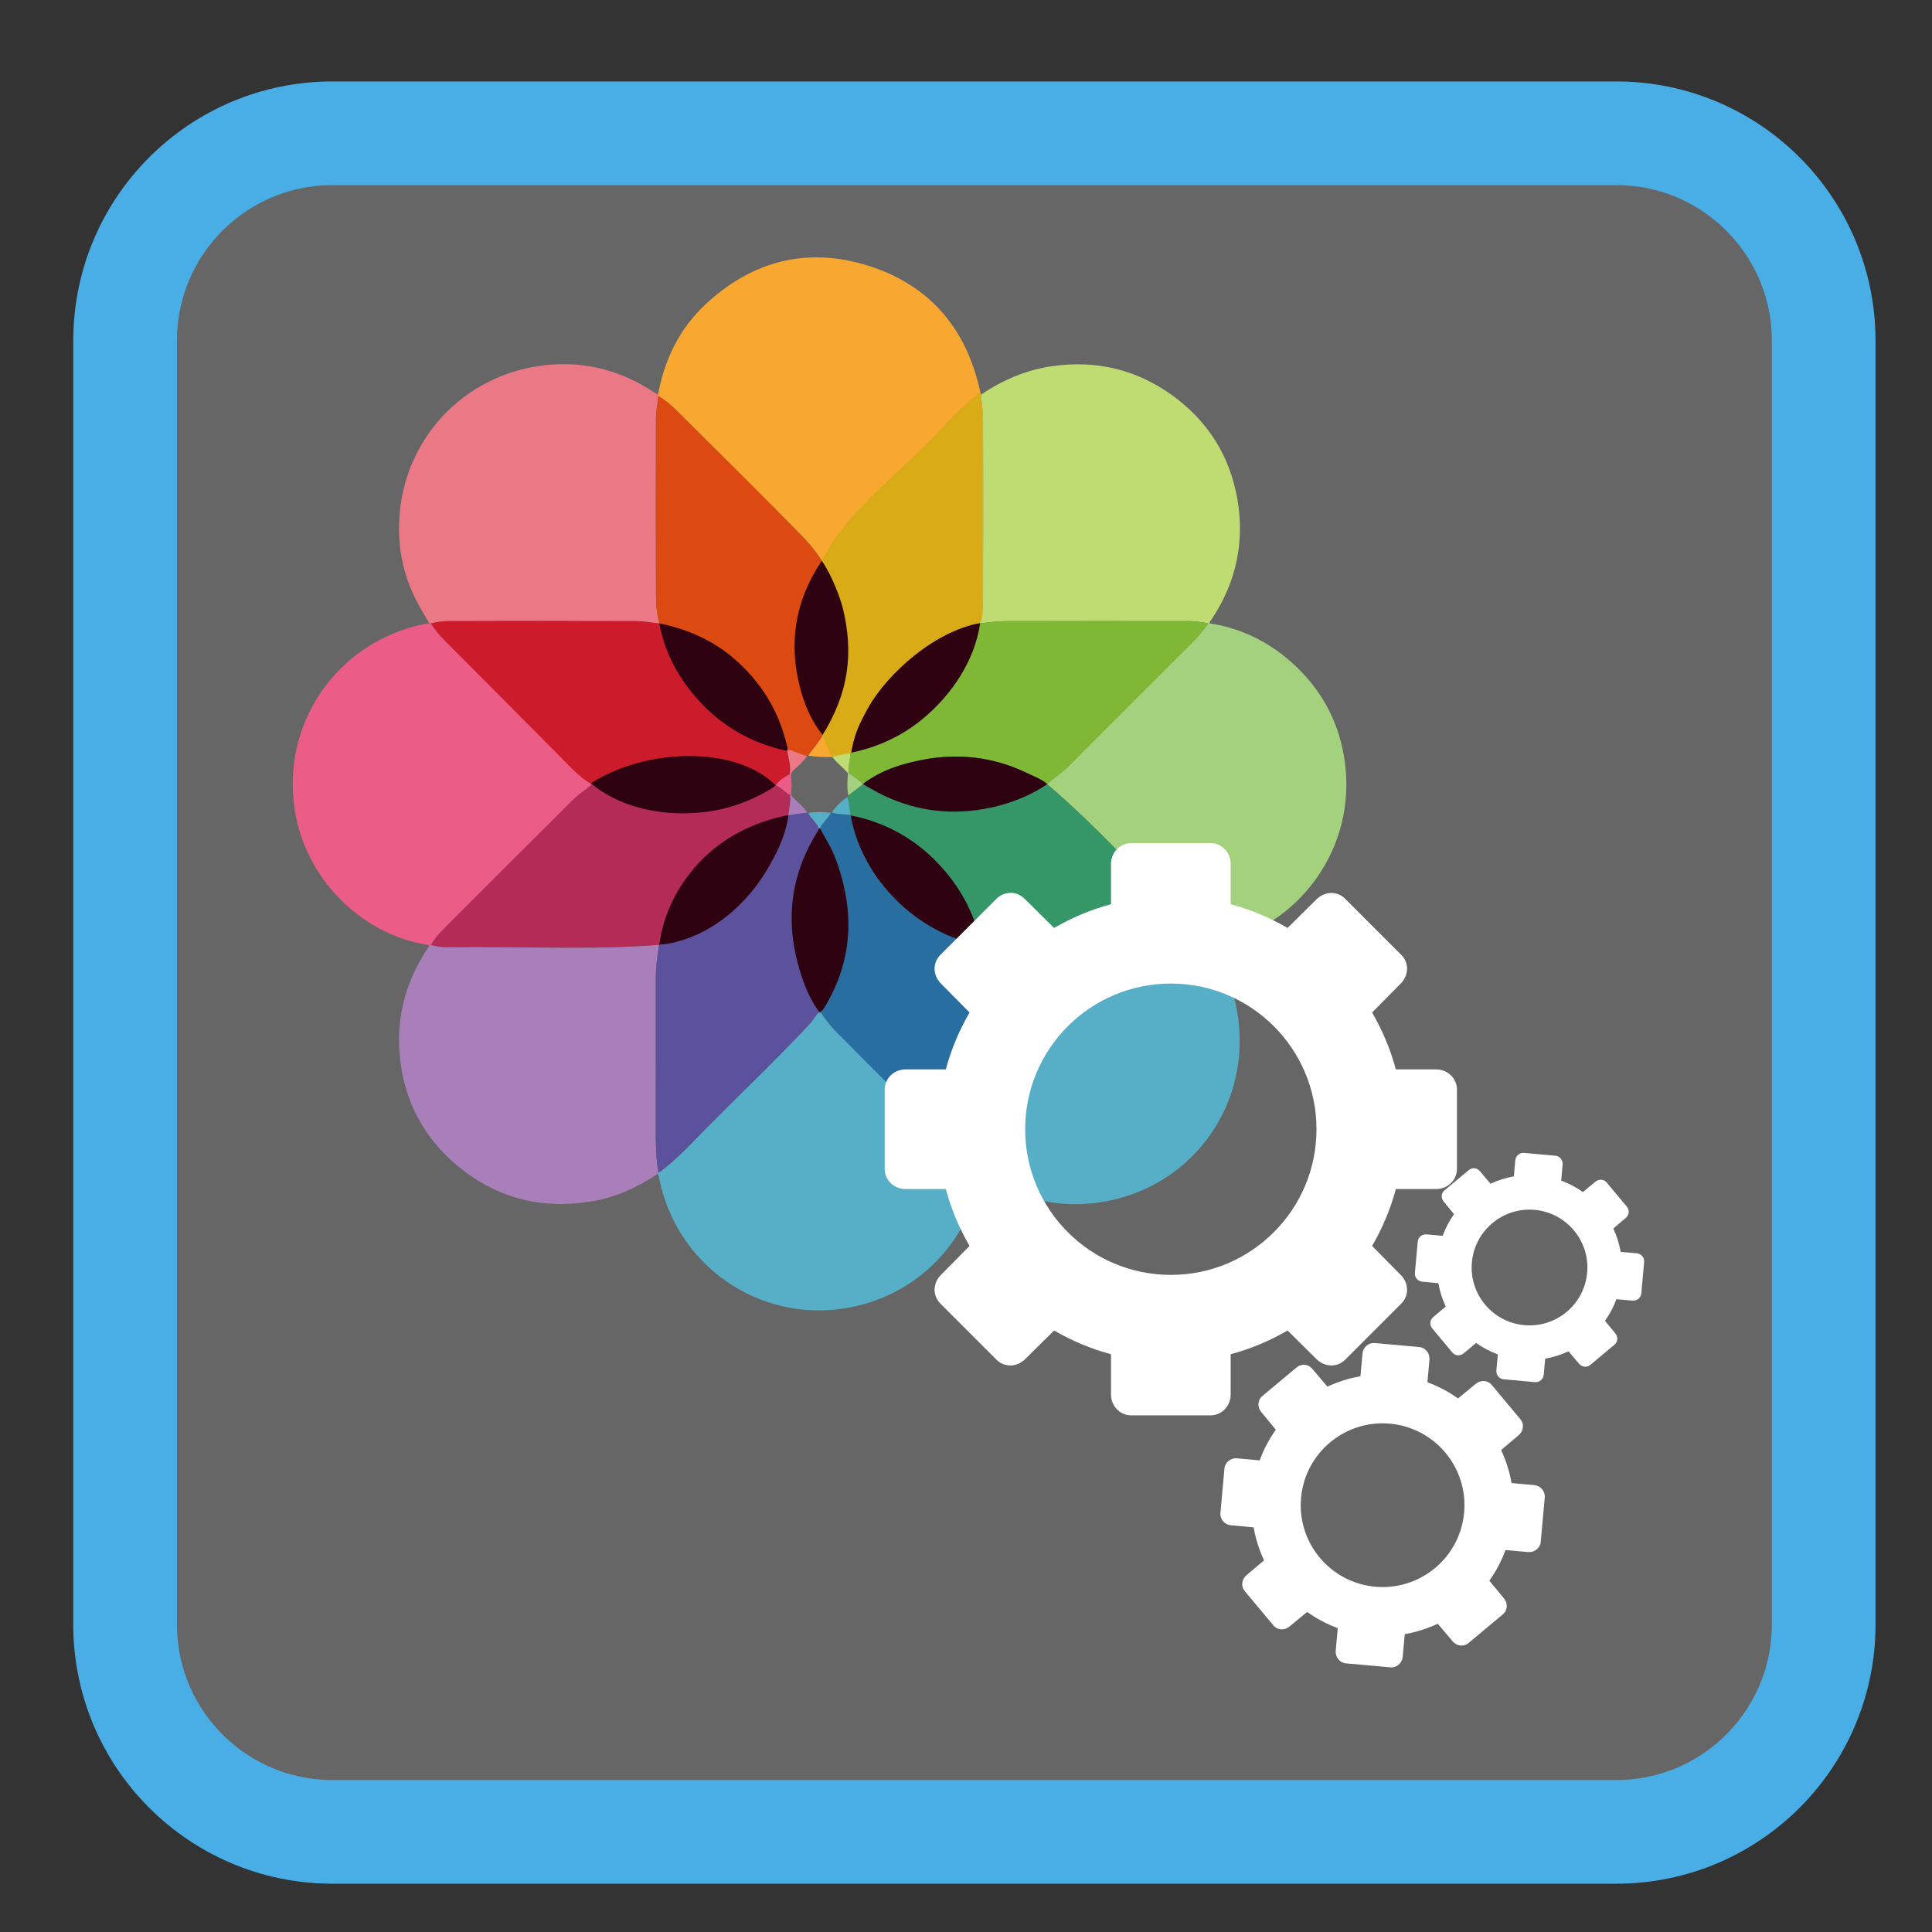 <?xml version="1.0" encoding="UTF-8" standalone="no"?>
<svg
   xmlns:dc="http://purl.org/dc/elements/1.1/"
   xmlns:cc="http://creativecommons.org/ns#"
   xmlns:rdf="http://www.w3.org/1999/02/22-rdf-syntax-ns#"
   xmlns:svg="http://www.w3.org/2000/svg"
   xmlns="http://www.w3.org/2000/svg"
   xmlns:sodipodi="http://sodipodi.sourceforge.net/DTD/sodipodi-0.dtd"
   xmlns:inkscape="http://www.inkscape.org/namespaces/inkscape"
   width="64px"
   height="64px"
   viewBox="0 0 64 64"
   version="1.1"
   id="svg2"
   inkscape:version="0.91 r"
   sodipodi:docname="gtk-theme-config.svg">
  <rect x="0" y="0" width="64" height="64" fill="#333333" stroke="none"/>
  <defs
     id="defs11" />
  <sodipodi:namedview
     pagecolor="#ffffff"
     bordercolor="#666666"
     borderopacity="1"
     objecttolerance="10"
     gridtolerance="10"
     guidetolerance="10"
     inkscape:pageopacity="0"
     inkscape:pageshadow="2"
     inkscape:window-width="1280"
     inkscape:window-height="724"
     id="namedview9"
     showgrid="false"
     inkscape:zoom="3.6875"
     inkscape:cx="32"
     inkscape:cy="32"
     inkscape:window-x="0"
     inkscape:window-y="24"
     inkscape:window-maximized="1"
     inkscape:current-layer="svg2" />
  <g
     transform="matrix(0.126,0,0,0.126,0.022,0.293)"
     id="g4339">
    <path
       style="fill:#666666;fill-opacity:1;fill-rule:nonzero;stroke:#4aaee6;stroke-width:27.261;stroke-linecap:butt;stroke-linejoin:miter;stroke-miterlimit:4;stroke-opacity:1"
       d="m 87.238,32.715 337.523,0 c 30.109,0 54.523,24.414 54.523,54.523 l 0,337.523 c 0,30.109 -24.414,54.523 -54.523,54.523 l -337.523,0 c -30.109,0 -54.523,-24.414 -54.523,-54.523 l 0,-337.523 c 0,-30.109 24.414,-54.523 54.523,-54.523 z m 0,0"
       id="path5"
       inkscape:connector-curvature="0" />
    <g
       transform="matrix(1.232,0,0,1.232,-101.175,-112.299)"
       id="g4283">
      <path
         inkscape:connector-curvature="0"
         id="path7"
         d="m 340.056,290.964 c 2.439,3.691 4.424,7.591 5.46,11.927 4.668,19.494 -7.193,38.084 -25.925,42.401 -9.877,2.278 -19.015,0.445 -27.467,-5.067 -0.21,-0.137 -0.425,-0.266 -0.684,-0.43 -0.506,0.648 -0.447,1.437 -0.613,2.136 -3.314,13.907 -14.337,24.207 -28.41,26.506 -18.585,3.036 -36.078,-9.156 -39.773,-27.724 -0.066,-0.332 -0.152,-0.66 -0.23,-0.99 0.019,-0.09 0.039,-0.181 0.059,-0.271 0.362,-0.044 0.582,-0.315 0.848,-0.518 3.605,-2.764 6.633,-6.135 9.811,-9.341 7.225,-7.293 14.684,-14.359 21.679,-21.88 0.775,-0.831 1.227,-1.926 2.175,-2.605 1.078,1.567 2.217,3.094 3.554,4.439 8.867,8.906 17.749,17.801 26.675,26.651 1.176,1.163 2.388,2.359 3.979,3.155 0.445,-1.784 0.557,-3.517 0.565,-5.223 0.049,-12.272 0.051,-24.546 0,-36.818 -0.007,-2.136 -0.222,-4.285 -0.706,-6.386 1.716,0.166 3.429,0.469 5.142,0.474 13.193,0.039 26.387,0.027 39.58,0.015 1.344,0 2.679,-0.205 3.994,-0.506 0.095,0.019 0.193,0.037 0.288,0.056"
         style="fill:#57aec7;fill-opacity:1;fill-rule:evenodd;stroke:none" />
      <path
         inkscape:connector-curvature="0"
         id="path9"
         d="m 222.406,173.485 c 1.374,-7.599 4.661,-14.244 10.351,-19.485 9.962,-9.17 21.66,-12.086 34.56,-8.014 12.898,4.074 20.736,13.176 23.735,26.392 0.086,0.371 0.166,0.743 0.252,1.115 0.159,1.757 0.452,3.512 0.457,5.27 0.039,12.507 0.046,25.016 -0.005,37.522 -0.01,2.007 -0.21,4.028 -0.701,5.998 -0.193,0.086 -0.386,0.174 -0.582,0.262 -7.122,1.586 -13.237,4.976 -18.216,10.324 -4.502,4.834 -7.462,10.48 -8.655,17.014 -0.059,0.017 -0.105,0.049 -0.139,0.098 -1.339,0.191 -2.532,0.638 -3.871,0.829 -1.669,0.066 -3.49,0.012 -5.155,-0.335 1.134,-1.567 2.398,-3.06 3.383,-4.717 3.981,-6.694 5.636,-13.912 4.815,-21.709 -0.843,-7.992 -4.069,-14.865 -9.659,-20.553 -8.745,-8.899 -17.62,-17.673 -26.465,-26.477 -1.222,-1.217 -2.527,-2.363 -4.04,-3.229 -0.022,-0.1 -0.044,-0.203 -0.064,-0.303"
         style="fill:#f8a830;fill-opacity:1;fill-rule:evenodd;stroke:none" />
      <path
         inkscape:connector-curvature="0"
         id="path11"
         d="m 340.056,290.964 c -0.095,-0.019 -0.193,-0.037 -0.288,-0.056 -0.054,-0.112 -0.095,-0.235 -0.164,-0.335 -1.21,-1.748 -2.671,-3.273 -4.199,-4.739 -10.067,-9.659 -19.304,-20.169 -29.962,-29.222 1.366,-1.381 3.07,-2.354 4.448,-3.737 8.723,-8.755 17.466,-17.49 26.218,-26.218 1.352,-1.347 2.581,-2.781 3.669,-4.343 0.11,-0.01 0.218,-0.022 0.325,-0.032 6.665,1.024 12.489,3.864 17.493,8.322 6.362,5.673 10.212,12.78 11.368,21.225 2.52,18.412 -9.664,35.09 -27.289,38.832 -0.535,0.115 -1.078,0.203 -1.618,0.303"
         style="fill:#a3d17d;fill-opacity:1;fill-rule:evenodd;stroke:none" />
      <path
         inkscape:connector-curvature="0"
         id="path13"
         d="m 340.103,222.282 c -0.108,0.01 -0.215,0.022 -0.325,0.032 -1.398,-0.32 -2.816,-0.511 -4.248,-0.511 -13.025,-0.01 -26.052,-0.025 -39.079,0.015 -1.799,0.007 -3.598,0.303 -5.397,0.464 0.491,-1.97 0.692,-3.991 0.701,-5.998 0.051,-12.507 0.044,-25.016 0.005,-37.522 -0.005,-1.757 -0.298,-3.515 -0.457,-5.27 4.688,-3.153 9.752,-5.336 15.391,-6.115 9.209,-1.273 17.661,0.716 25.214,6.086 7.758,5.519 12.553,13.074 14.151,22.459 1.559,9.17 -0.345,17.705 -5.507,25.48 -0.183,0.276 -0.472,0.499 -0.45,0.88"
         style="fill:#bfdc73;fill-opacity:1;fill-rule:evenodd;stroke:none" />
      <path
         inkscape:connector-curvature="0"
         id="path15"
         d="m 173.626,290.962 c 0.1,-0.022 0.203,-0.044 0.303,-0.064 1.222,0.354 2.495,0.516 3.742,0.494 14.987,-0.257 29.989,0.677 44.964,-0.508 -0.415,2.407 -0.709,4.827 -0.709,7.274 -0.005,10.742 0.012,21.481 -0.01,32.223 -0.007,3.038 0.061,6.066 0.555,9.073 -0.019,0.09 -0.039,0.181 -0.059,0.271 -4.336,2.891 -8.985,5.052 -14.161,5.912 -10.957,1.823 -20.751,-0.789 -29.168,-8.036 -6.79,-5.849 -10.708,-13.367 -11.717,-22.259 -0.965,-8.498 1.019,-16.366 5.768,-23.51 0.183,-0.276 0.328,-0.579 0.491,-0.87"
         style="fill:#a87fb8;fill-opacity:1;fill-rule:evenodd;stroke:none" />
      <path
         inkscape:connector-curvature="0"
         id="path17"
         d="m 173.939,222.323 c -0.115,-0.015 -0.23,-0.029 -0.345,-0.044 -0.591,-1.017 -1.178,-2.034 -1.772,-3.045 -3.168,-5.38 -4.729,-11.238 -4.69,-17.429 0.11,-17.458 12.482,-31.49 29.007,-34.308 9.143,-1.559 17.644,0.352 25.402,5.468 0.281,0.186 0.577,0.347 0.865,0.521 0.019,0.1 0.042,0.203 0.064,0.303 -0.178,1.63 -0.503,3.258 -0.508,4.891 -0.042,12.553 -0.051,25.106 0.01,37.659 0.007,2.002 0.161,4.033 0.738,5.988 -1.718,-0.174 -3.434,-0.494 -5.152,-0.499 -13.206,-0.044 -26.411,-0.032 -39.617,-0.012 -1.347,0 -2.689,0.174 -4.001,0.508"
         style="fill:#eb7885;fill-opacity:1;fill-rule:evenodd;stroke:none" />
      <path
         inkscape:connector-curvature="0"
         id="path19"
         d="m 222.472,339.453 c -0.494,-3.006 -0.562,-6.035 -0.555,-9.073 0.022,-10.742 0.005,-21.481 0.01,-32.223 0,-2.447 0.296,-4.866 0.709,-7.274 0.032,-0.071 0.054,-0.147 0.068,-0.225 0.423,0.01 0.829,-0.046 1.246,-0.149 9.945,-2.473 17.468,-8.168 22.525,-17.06 1.794,-3.155 3.131,-6.518 3.608,-10.165 0.044,-0.032 0.093,-0.059 0.144,-0.081 1.334,-0.181 2.669,-0.364 4.003,-0.545 0.078,0.015 0.154,0.042 0.222,0.081 0.618,1.203 1.772,2.034 2.297,3.3 -0.059,0.154 -0.09,0.325 -0.178,0.462 -5.575,8.772 -7.024,18.204 -4.38,28.232 0.958,3.637 2.4,7.095 4.759,10.099 0.01,0.093 0.022,0.183 0.034,0.276 -0.948,0.679 -1.4,1.774 -2.175,2.605 -6.995,7.521 -14.455,14.587 -21.679,21.88 -3.177,3.207 -6.206,6.577 -9.811,9.341 -0.266,0.203 -0.486,0.474 -0.848,0.518"
         style="fill:#5c519c;fill-opacity:1;fill-rule:evenodd;stroke:none" />
      <path
         inkscape:connector-curvature="0"
         id="path21"
         d="m 256.985,305.108 c -0.012,-0.093 -0.025,-0.183 -0.034,-0.276 0.103,-0.183 0.2,-0.371 0.31,-0.552 6.259,-10.165 7.198,-20.824 2.955,-31.962 -0.843,-2.214 -2.122,-4.206 -3.248,-6.272 0.518,-1.281 1.696,-2.097 2.305,-3.314 0.059,-0.037 0.125,-0.061 0.193,-0.071 1.312,0.379 2.681,0.337 4.018,0.525 0.042,0.034 0.083,0.066 0.122,0.103 0,0.169 -0.029,0.342 0.002,0.506 2.542,13.203 13.807,24.375 27.157,26.934 0.095,0.066 0.191,0.132 0.286,0.196 0.484,2.102 0.699,4.25 0.706,6.386 0.051,12.272 0.049,24.546 0,36.818 -0.007,1.706 -0.12,3.439 -0.565,5.223 -1.591,-0.797 -2.803,-1.992 -3.979,-3.155 -8.923,-8.85 -17.808,-17.744 -26.675,-26.651 -1.337,-1.344 -2.476,-2.872 -3.554,-4.439"
         style="fill:#286ea1;fill-opacity:1;fill-rule:evenodd;stroke:none" />
      <path
         inkscape:connector-curvature="0"
         id="path23"
         d="m 291.051,290.925 c -0.095,-0.064 -0.191,-0.13 -0.286,-0.196 0.318,-0.22 0.196,-0.496 0.13,-0.792 -1.396,-6.191 -4.228,-11.627 -8.576,-16.251 -5.128,-5.455 -11.372,-8.916 -18.712,-10.397 -0.039,-0.037 -0.081,-0.068 -0.12,-0.103 -0.244,-1.264 -0.222,-2.574 -0.667,-3.801 0.066,-0.137 0.132,-0.274 0.2,-0.411 1.044,-0.794 2.087,-1.586 3.133,-2.378 0.098,0.01 0.198,0.022 0.298,0.034 0.934,0.572 1.838,1.198 2.803,1.711 7.098,3.752 14.609,4.922 22.527,3.583 4.805,-0.814 9.231,-2.547 13.25,-5.314 l 0.408,0 c 10.661,9.053 19.898,19.565 29.965,29.222 1.528,1.466 2.989,2.992 4.199,4.739 0.068,0.1 0.11,0.222 0.164,0.335 -1.315,0.301 -2.649,0.503 -3.996,0.506 -13.191,0.012 -26.384,0.025 -39.578,-0.015 -1.713,-0.005 -3.429,-0.308 -5.142,-0.474"
         style="fill:#359768;fill-opacity:1;fill-rule:evenodd;stroke:none" />
      <path
         inkscape:connector-curvature="0"
         id="path25"
         d="m 222.709,222.326 c -0.577,-1.955 -0.728,-3.986 -0.738,-5.986 -0.061,-12.555 -0.051,-25.108 -0.01,-37.661 0.005,-1.63 0.33,-3.26 0.506,-4.891 1.515,0.865 2.821,2.012 4.043,3.229 8.845,8.804 17.72,17.578 26.465,26.477 5.59,5.687 8.816,12.56 9.659,20.553 0.821,7.797 -0.833,15.014 -4.815,21.709 -0.985,1.657 -2.249,3.15 -3.383,4.717 -0.066,0.037 -0.137,0.064 -0.213,0.081 -1.356,-0.183 -2.713,-0.367 -4.069,-0.55 -0.066,-0.457 -0.1,-0.921 -0.203,-1.369 -1.264,-5.543 -3.796,-10.478 -7.494,-14.753 -3.319,-3.837 -7.291,-6.873 -11.959,-8.98 -2.515,-1.134 -5.147,-1.858 -7.789,-2.576"
         style="fill:#dc4a11;fill-opacity:1;fill-rule:evenodd;stroke:none" />
      <path
         inkscape:connector-curvature="0"
         id="path27"
         d="m 266.451,256.632 c -0.1,-0.012 -0.2,-0.025 -0.298,-0.034 -0.961,-0.829 -1.931,-1.645 -3.016,-2.315 -0.279,-1.464 0.298,-2.865 0.323,-4.304 0.037,-0.049 0.083,-0.081 0.142,-0.098 5.856,-1.215 11.121,-3.669 15.684,-7.56 5.915,-5.042 9.786,-11.336 11.507,-18.935 0.09,-0.396 0.274,-0.743 -0.32,-0.843 0.196,-0.088 0.389,-0.176 0.582,-0.264 1.799,-0.161 3.598,-0.455 5.397,-0.462 13.027,-0.039 26.054,-0.025 39.079,-0.015 1.432,0 2.85,0.191 4.248,0.511 -1.088,1.562 -2.317,2.996 -3.669,4.343 -8.752,8.728 -17.495,17.463 -26.218,26.221 -1.378,1.381 -3.082,2.354 -4.448,3.735 -0.137,0 -0.274,0 -0.411,0 -1.259,-1.093 -2.762,-1.787 -4.241,-2.495 -6.888,-3.295 -14.127,-4.14 -21.596,-2.777 -4.605,0.843 -8.916,2.515 -12.744,5.292"
         style="fill:#7fb835;fill-opacity:1;fill-rule:evenodd;stroke:none" />
      <path
         inkscape:connector-curvature="0"
         id="path29"
         d="m 290.328,222.231 c 0.591,0.1 0.868,-0.159 0.777,0.237 -1.176,7.767 -5.905,14.811 -11.82,19.854 -4.561,3.891 -9.828,6.345 -15.684,7.56 1.193,-6.533 4.153,-12.179 8.655,-17.014 4.979,-5.348 11.407,-9.659 18.531,-11.243"
         style="fill:#2e0211;fill-opacity:1;fill-rule:evenodd;stroke:none" />
      <path
         inkscape:connector-curvature="0"
         id="path31"
         d="m 262.942,254.31 c -1.051,-1.361 -2.566,-2.288 -3.498,-3.761 1.339,-0.188 2.679,-0.379 4.018,-0.569 -0.027,1.44 -0.604,2.84 -0.325,4.304 -0.064,0.017 -0.13,0.027 -0.196,0.027"
         style="fill:#bfdc73;fill-opacity:1;fill-rule:evenodd;stroke:none" />
      <path
         inkscape:connector-curvature="0"
         id="path33"
         d="m 173.626,290.962 c -13.909,-2.016 -25.644,-13.289 -28.474,-27.352 -3.571,-17.744 6.702,-35.01 23.999,-40.326 1.454,-0.447 2.926,-0.829 4.443,-1.005 0.115,0.015 0.23,0.029 0.345,0.044 0.799,1.246 1.73,2.385 2.777,3.432 9.143,9.143 18.287,18.292 27.44,27.423 1.227,1.222 2.583,2.297 4.069,3.197 -0.046,0.54 -0.481,0.741 -0.848,1.027 -1.095,0.858 -2.244,1.664 -3.224,2.64 -9.229,9.183 -18.426,18.397 -27.631,27.604 -0.987,0.985 -1.848,2.073 -2.593,3.253 -0.1,0.019 -0.203,0.042 -0.303,0.064"
         style="fill:#eb5c87;fill-opacity:1;fill-rule:evenodd;stroke:none" />
      <path
         inkscape:connector-curvature="0"
         id="path35"
         d="m 222.709,222.306 c 2.642,0.723 5.274,1.452 7.789,2.598 4.668,2.124 8.64,5.184 11.959,9.053 3.698,4.311 6.23,9.288 7.494,14.875 0.103,0.455 0.137,0.921 0.203,1.383 0.213,1.501 0.733,2.979 0.328,4.527 -1.097,0.633 -2.207,1.251 -2.933,2.354 -0.149,0.005 -0.301,0.007 -0.452,0.01 -0.196,-0.89 -1.041,-1.044 -1.657,-1.415 -4.588,-2.772 -9.62,-4.143 -14.897,-4.707 -1.767,-0.423 -3.532,-0.423 -5.296,0 -1.828,0.301 -3.666,0.516 -5.477,0.931 -3.959,0.907 -7.552,2.652 -11.006,4.737 -0.178,-0.003 -0.359,-0.007 -0.538,-0.01 -1.486,-0.909 -2.843,-1.992 -4.067,-3.224 -9.156,-9.209 -18.297,-18.434 -27.443,-27.653 -1.046,-1.056 -1.977,-2.205 -2.777,-3.461 1.312,-0.337 2.654,-0.513 4.001,-0.513 13.206,-0.019 26.411,-0.032 39.617,0.012 1.718,0.005 3.434,0.328 5.152,0.503"
         style="fill:#cc1c2b;fill-opacity:1;fill-rule:evenodd;stroke:none" />
      <path
         inkscape:connector-curvature="0"
         id="path37"
         d="m 247.096,256.839 c 0.152,-0.005 0.303,-0.007 0.452,-0.01 1.178,0.469 1.948,1.523 3.04,2.117 0.21,1.447 -0.22,2.84 -0.362,4.258 -0.051,0.022 -0.1,0.049 -0.144,0.081 -7.567,1.523 -13.958,5.147 -19.128,10.857 -4.28,4.724 -7.088,10.219 -8.251,16.517 -0.015,0.078 -0.037,0.154 -0.068,0.225 -14.975,1.185 -29.977,0.252 -44.964,0.508 -1.246,0.022 -2.52,-0.139 -3.742,-0.494 0.745,-1.181 1.606,-2.268 2.593,-3.253 9.205,-9.207 18.402,-18.421 27.631,-27.604 0.98,-0.975 2.129,-1.782 3.224,-2.64 0.367,-0.286 0.802,-0.486 0.846,-1.027 0.181,0.005 0.362,0.007 0.54,0.012 -0.081,0.376 0.193,0.516 0.445,0.675 6.758,4.272 14.173,5.973 22.078,5.301 5.697,-0.484 10.979,-2.432 15.811,-5.524"
         style="fill:#b52b57;fill-opacity:1;fill-rule:evenodd;stroke:none" />
      <path
         inkscape:connector-curvature="0"
         id="path39"
         d="m 222.704,290.659 c 0.914,-6.509 3.806,-12.169 8.083,-16.894 5.172,-5.709 11.893,-9.06 19.458,-10.583 -0.474,3.647 -1.975,7.112 -3.769,10.268 -5.294,9.747 -14.389,16.62 -23.86,17.429"
         style="fill:#2e0211;fill-opacity:1;fill-rule:evenodd;stroke:none" />
      <path
         inkscape:connector-curvature="0"
         id="path41"
         d="m 256.968,266.046 c 1.129,2.068 2.405,4.057 3.248,6.272 4.243,11.138 3.847,21.963 -2.412,32.13 -0.11,0.178 -0.75,0.743 -0.853,0.926 -2.359,-3.001 -3.801,-7.005 -4.759,-10.642 -2.645,-10.028 -1.195,-19.46 4.38,-28.232 0.088,-0.137 0.12,-0.308 0.178,-0.462 0,0 0.11,-0.002 0.11,-0.002 z m 0,0"
         style="fill:#2e0211;fill-opacity:1;fill-rule:evenodd;stroke:none" />
      <path
         inkscape:connector-curvature="0"
         id="path43"
         d="m 250.227,263.204 c 0.142,-1.418 0.572,-2.811 0.362,-4.258 0,-0.002 0.093,-0.025 0.093,-0.025 l 0.095,0.002 c 1.049,1.339 2.559,2.251 3.454,3.735 -1.334,0.181 -2.669,0.364 -4.003,0.545"
         style="fill:#a87fb8;fill-opacity:1;fill-rule:evenodd;stroke:none" />
      <path
         inkscape:connector-curvature="0"
         id="path45"
         d="m 256.968,266.046 -0.108,-0.01 c 0,0 -0.11,0.002 -0.11,0.002 -0.525,-1.266 -1.679,-2.097 -2.297,-3.3 1.606,-0.254 3.214,-0.232 4.82,-0.007 -0.609,1.217 -1.787,2.034 -2.305,3.314"
         style="fill:#57aec7;fill-opacity:1;fill-rule:evenodd;stroke:none" />
      <path
         inkscape:connector-curvature="0"
         id="path47"
         d="m 263.606,263.289 c 7.34,1.481 13.584,4.942 18.712,10.395 4.348,4.627 7.379,9.989 8.774,16.18 0.066,0.296 0.274,0.885 -0.046,1.105 -13.347,-2.559 -24.896,-13.971 -27.438,-27.174 -0.032,-0.164 -0.002,-0.337 -0.002,-0.506"
         style="fill:#2e0211;fill-opacity:1;fill-rule:evenodd;stroke:none" />
      <path
         inkscape:connector-curvature="0"
         id="path49"
         d="m 259.466,262.661 c 0.946,-1.268 1.965,-2.461 3.353,-3.275 0.445,1.227 0.423,2.537 0.665,3.801 -1.337,-0.188 -2.706,-0.147 -4.018,-0.525"
         style="fill:#57aec7;fill-opacity:1;fill-rule:evenodd;stroke:none" />
      <path
         inkscape:connector-curvature="0"
         id="path51"
         d="m 266.483,256.275 c 3.825,-2.777 8.107,-4.091 12.712,-4.935 7.469,-1.364 14.826,-0.518 21.714,2.777 1.508,0.709 3.307,1.374 4.566,2.466 -4.016,2.767 -8.887,4.529 -13.692,5.343 -7.919,1.339 -15.43,0.169 -22.527,-3.583 -0.965,-0.513 -2.205,-1.19 -3.138,-1.765"
         style="fill:#2e0211;fill-opacity:1;fill-rule:evenodd;stroke:none" />
      <path
         inkscape:connector-curvature="0"
         id="path53"
         d="m 262.942,254.31 c 0.066,0 0.132,-0.01 0.196,-0.027 1.085,0.67 2.053,1.486 3.016,2.315 -1.046,0.792 -2.09,1.584 -3.136,2.378 -0.342,-1.55 -0.215,-3.106 -0.076,-4.666"
         style="fill:#a3d17d;fill-opacity:1;fill-rule:evenodd;stroke:none" />
      <path
         inkscape:connector-curvature="0"
         id="path55"
         d="m 250.481,254.495 c 0.406,-1.535 -0.323,-3.796 -0.535,-5.287 1.356,0.183 2.921,1.161 4.277,1.344 -0.723,1.139 -1.735,2.016 -2.718,2.916 -0.345,0.315 -0.694,0.596 -0.728,1.105 -0.098,-0.027 -0.198,-0.054 -0.296,-0.078"
         style="fill:#eb7885;fill-opacity:1;fill-rule:evenodd;stroke:none" />
      <path
         inkscape:connector-curvature="0"
         id="path57"
         d="m 250.481,254.495 c 0.098,0.025 0.198,0.051 0.296,0.078 0.176,1.449 0.144,2.899 0,4.351 0,0 -0.095,-0.002 -0.095,-0.002 0,0 -0.093,0.022 -0.093,0.025 -1.093,-0.594 -1.862,-1.647 -3.04,-2.117 0.728,-1.095 1.836,-1.708 2.933,-2.334"
         style="fill:#eb5c87;fill-opacity:1;fill-rule:evenodd;stroke:none" />
      <path
         inkscape:connector-curvature="0"
         id="path59"
         d="m 247.138,257.194 c -4.832,3.094 -10.155,4.981 -15.853,5.465 -8.987,0.877 -17.72,-1.55 -23.202,-6.242 11.793,-7.587 30.886,-8.063 39.431,0.423"
         style="fill:#2e0211;fill-opacity:1;fill-rule:evenodd;stroke:none" />
      <path
         inkscape:connector-curvature="0"
         id="path61"
         d="m 249.65,249.453 c 0.591,-0.1 0.408,-0.447 0.318,-0.843 -1.721,-7.599 -5.592,-13.892 -11.507,-18.935 -4.561,-3.889 -9.93,-6.184 -15.787,-7.398 1.193,6.533 4.258,12.018 8.76,16.855 4.979,5.345 11.091,8.738 18.216,10.322"
         style="fill:#2e0211;fill-opacity:1;fill-rule:evenodd;stroke:none" />
      <path
         inkscape:connector-curvature="0"
         id="path63"
         d="m 257.604,208.844 c 1.127,1.99 2.405,3.908 3.248,6.039 4.243,10.72 3.304,20.983 -2.955,30.769 -0.112,0.174 -0.208,0.354 -0.31,0.533 -2.359,-2.891 -3.801,-6.22 -4.759,-9.725 -2.645,-9.652 -1.254,-18.79 4.321,-27.237 0.086,-0.13 0.149,-0.252 0.237,-0.386 0,0 0.108,-0.003 0.108,-0.003 z m 0,0"
         style="fill:#2e0211;fill-opacity:1;fill-rule:evenodd;stroke:none" />
      <path
         inkscape:connector-curvature="0"
         id="path65"
         d="m 291.117,173.091 c 0.486,3.05 0.555,6.127 0.547,9.212 -0.022,10.906 -0.005,21.811 -0.01,32.717 0,2.486 0.481,4.859 -0.535,7.198 -9.982,1.858 -19.783,10.928 -23.759,17.889 -1.774,3.204 -3.268,6.081 -3.74,9.784 -0.044,0.032 0.025,0 -0.025,0.022 -1.322,0.244 -1.127,0.23 -1.611,0.34 -0.262,-0.007 -2.417,0.477 -2.366,0.584 -0.995,-1.782 -1.354,-2.645 -2.117,-4.695 5.516,-8.906 6.817,-17.461 4.201,-27.643 -1.1,-3.652 -2.799,-7.327 -4.368,-9.601 0.381,-0.758 0.582,-1.005 1.904,-3.339 5.423,-8.501 14.176,-15.051 21.327,-22.457 3.143,-3.256 6.142,-6.68 9.708,-9.483 0.264,-0.208 0.481,-0.481 0.841,-0.528"
         style="fill:#d9ab17;fill-opacity:1;fill-rule:evenodd;stroke:none" />
    </g>
    <g
       transform="matrix(0.726,0,0,0.726,-256.812,159.156)"
       style="fill:#ffffff"
       id="g4315">
      <path
         inkscape:connector-curvature="0"
         id="path9-3"
         d="m 763.124,82.887 c -4.078,0 -7.301,3.387 -7.301,7.535 l 0,14.598 c -7.289,1.945 -14.23,4.891 -20.605,8.598 l -10.477,-10.363 c -1.469,-1.465 -3.168,-2.34 -5.062,-2.355 -1.898,-0.019 -3.859,0.68 -5.301,2.121 l -20.367,20.367 c -2.887,2.887 -2.699,7.43 0.234,10.363 l 10.359,10.48 c -3.707,6.375 -6.652,13.312 -8.594,20.605 l -14.602,0 c -4.145,0 -7.535,3.223 -7.535,7.297 l 0,28.73 c 0,4.078 3.391,7.301 7.535,7.301 l 14.602,0 c 1.941,7.293 4.887,14.23 8.594,20.605 l -10.359,10.48 c -2.934,2.93 -3.121,7.477 -0.234,10.359 l 20.367,20.371 c 2.883,2.883 7.43,2.695 10.363,-0.234 l 10.477,-10.363 c 6.375,3.707 13.316,6.652 20.605,8.594 l 0,14.602 c 0,4.148 3.223,7.535 7.301,7.535 l 28.73,0 c 4.078,0 7.301,-3.387 7.301,-7.535 l 0,-14.602 c 7.289,-1.941 14.23,-4.887 20.605,-8.594 l 10.477,10.363 c 2.934,2.93 7.48,3.117 10.363,0.234 l 20.371,-20.371 c 2.883,-2.883 2.695,-7.43 -0.238,-10.359 l -10.359,-10.48 c 3.707,-6.375 6.652,-13.312 8.594,-20.605 l 14.602,0 c 4.148,0 7.535,-3.223 7.535,-7.301 l 0,-28.73 c 0,-4.074 -3.387,-7.297 -7.535,-7.297 l -14.602,0 c -1.941,-7.293 -4.887,-14.23 -8.594,-20.605 l 10.359,-10.48 c 2.934,-2.934 3.121,-7.477 0.238,-10.363 l -20.371,-20.367 c -2.883,-2.883 -7.43,-2.699 -10.363,0.234 l -10.477,10.363 c -6.375,-3.707 -13.316,-6.652 -20.605,-8.598 l 0,-14.598 c 0,-4.148 -3.223,-7.539 -7.301,-7.539 l -28.73,0 z m 14.367,50.863 c 29.133,0 52.746,23.617 52.746,52.75 0,29.133 -23.613,52.75 -52.746,52.75 -29.133,0 -52.75,-23.617 -52.75,-52.75 0,-29.133 23.617,-52.75 52.75,-52.75 z m 0,0"
         style="fill:#ffffff;fill-opacity:1;fill-rule:nonzero;stroke:none" />
      <path
         inkscape:connector-curvature="0"
         id="path11-6"
         d="m 851.359,263.934 c -2.285,-0.207 -4.258,1.527 -4.469,3.848 l -0.734,8.172 c -4.18,0.723 -8.211,2.02 -11.969,3.773 l -5.34,-6.328 c -0.75,-0.895 -1.656,-1.469 -2.715,-1.574 -1.062,-0.102 -2.195,0.188 -3.074,0.922 l -12.43,10.375 c -1.758,1.469 -1.883,4.02 -0.391,5.809 l 5.273,6.391 c -2.398,3.379 -4.395,7.113 -5.852,11.098 l -8.172,-0.734 c -2.32,-0.211 -4.379,1.422 -4.586,3.703 l -1.449,16.082 c -0.203,2.281 1.531,4.258 3.852,4.465 l 8.172,0.738 c 0.719,4.18 2.02,8.211 3.773,11.965 l -6.328,5.344 c -1.789,1.492 -2.125,4.027 -0.656,5.789 l 10.375,12.426 c 1.469,1.762 4.023,1.887 5.812,0.391 l 6.387,-5.27 c 3.383,2.398 7.117,4.395 11.102,5.852 l -0.738,8.172 c -0.207,2.32 1.426,4.379 3.707,4.586 l 16.078,1.445 c 2.285,0.207 4.258,-1.527 4.469,-3.848 l 0.734,-8.172 c 4.18,-0.723 8.211,-2.02 11.969,-3.773 l 5.344,6.328 c 1.492,1.789 4.027,2.121 5.785,0.652 l 12.43,-10.371 c 1.758,-1.469 1.883,-4.023 0.391,-5.812 l -5.273,-6.387 c 2.398,-3.383 4.395,-7.117 5.852,-11.102 l 8.172,0.738 c 2.32,0.207 4.379,-1.426 4.586,-3.707 l 1.449,-16.082 c 0.203,-2.281 -1.531,-4.258 -3.852,-4.465 l -8.172,-0.738 c -0.719,-4.176 -2.02,-8.211 -3.773,-11.965 l 6.328,-5.344 c 1.789,-1.492 2.125,-4.027 0.656,-5.789 l -10.375,-12.426 c -1.469,-1.762 -4.023,-1.887 -5.812,-0.391 l -6.387,5.27 c -3.383,-2.395 -7.117,-4.395 -11.102,-5.848 l 0.738,-8.172 c 0.207,-2.324 -1.426,-4.383 -3.707,-4.586 z m 5.473,29.195 c 16.309,1.469 28.336,15.875 26.867,32.184 -1.469,16.305 -15.879,28.332 -32.184,26.863 -16.305,-1.469 -28.336,-15.875 -26.867,-32.184 1.469,-16.305 15.879,-28.332 32.184,-26.863 z m 0,0"
         style="fill:#ffffff;fill-opacity:1;fill-rule:nonzero;stroke:none" />
      <path
         inkscape:connector-curvature="0"
         id="path13-7"
         d="m 905.394,195.071 c -1.617,-0.148 -3.012,1.078 -3.16,2.719 l -0.52,5.777 c -2.953,0.512 -5.805,1.43 -8.457,2.668 l -3.777,-4.473 c -0.531,-0.633 -1.172,-1.039 -1.922,-1.113 -0.75,-0.078 -1.551,0.129 -2.172,0.648 l -8.785,7.336 c -1.242,1.035 -1.332,2.844 -0.277,4.105 l 3.727,4.516 c -1.691,2.391 -3.105,5.031 -4.133,7.848 l -5.777,-0.52 c -1.641,-0.148 -3.098,1.008 -3.242,2.621 l -1.023,11.367 c -0.145,1.613 1.078,3.008 2.723,3.156 l 5.773,0.52 c 0.512,2.953 1.43,5.805 2.668,8.461 l -4.473,3.777 c -1.266,1.055 -1.5,2.848 -0.461,4.09 l 7.332,8.785 c 1.039,1.246 2.844,1.332 4.109,0.277 l 4.516,-3.727 c 2.391,1.695 5.031,3.105 7.844,4.137 l -0.52,5.773 c -0.148,1.645 1.008,3.098 2.621,3.242 l 11.367,1.023 c 1.613,0.148 3.008,-1.078 3.156,-2.719 l 0.519,-5.777 c 2.957,-0.508 5.809,-1.426 8.461,-2.668 l 3.777,4.473 c 1.055,1.266 2.848,1.5 4.09,0.465 l 8.785,-7.336 c 1.246,-1.035 1.332,-2.844 0.277,-4.105 l -3.727,-4.516 c 1.695,-2.391 3.109,-5.031 4.137,-7.848 l 5.777,0.52 c 1.641,0.148 3.094,-1.008 3.242,-2.621 l 1.023,-11.367 c 0.145,-1.613 -1.082,-3.008 -2.723,-3.156 l -5.777,-0.52 c -0.508,-2.953 -1.426,-5.805 -2.664,-8.461 l 4.473,-3.777 c 1.262,-1.055 1.5,-2.848 0.461,-4.09 l -7.332,-8.785 c -1.039,-1.246 -2.844,-1.332 -4.109,-0.277 l -4.516,3.727 c -2.391,-1.695 -5.031,-3.105 -7.848,-4.137 l 0.519,-5.773 c 0.148,-1.645 -1.004,-3.098 -2.617,-3.242 z m 3.871,20.637 c 11.524,1.039 20.027,11.223 18.988,22.75 -1.035,11.527 -11.223,20.031 -22.75,18.992 -11.527,-1.039 -20.031,-11.223 -18.992,-22.75 1.039,-11.527 11.227,-20.031 22.754,-18.992 z m 0,0"
         style="fill:#ffffff;fill-opacity:1;fill-rule:nonzero;stroke:none" />
    </g>
  </g>
</svg>
